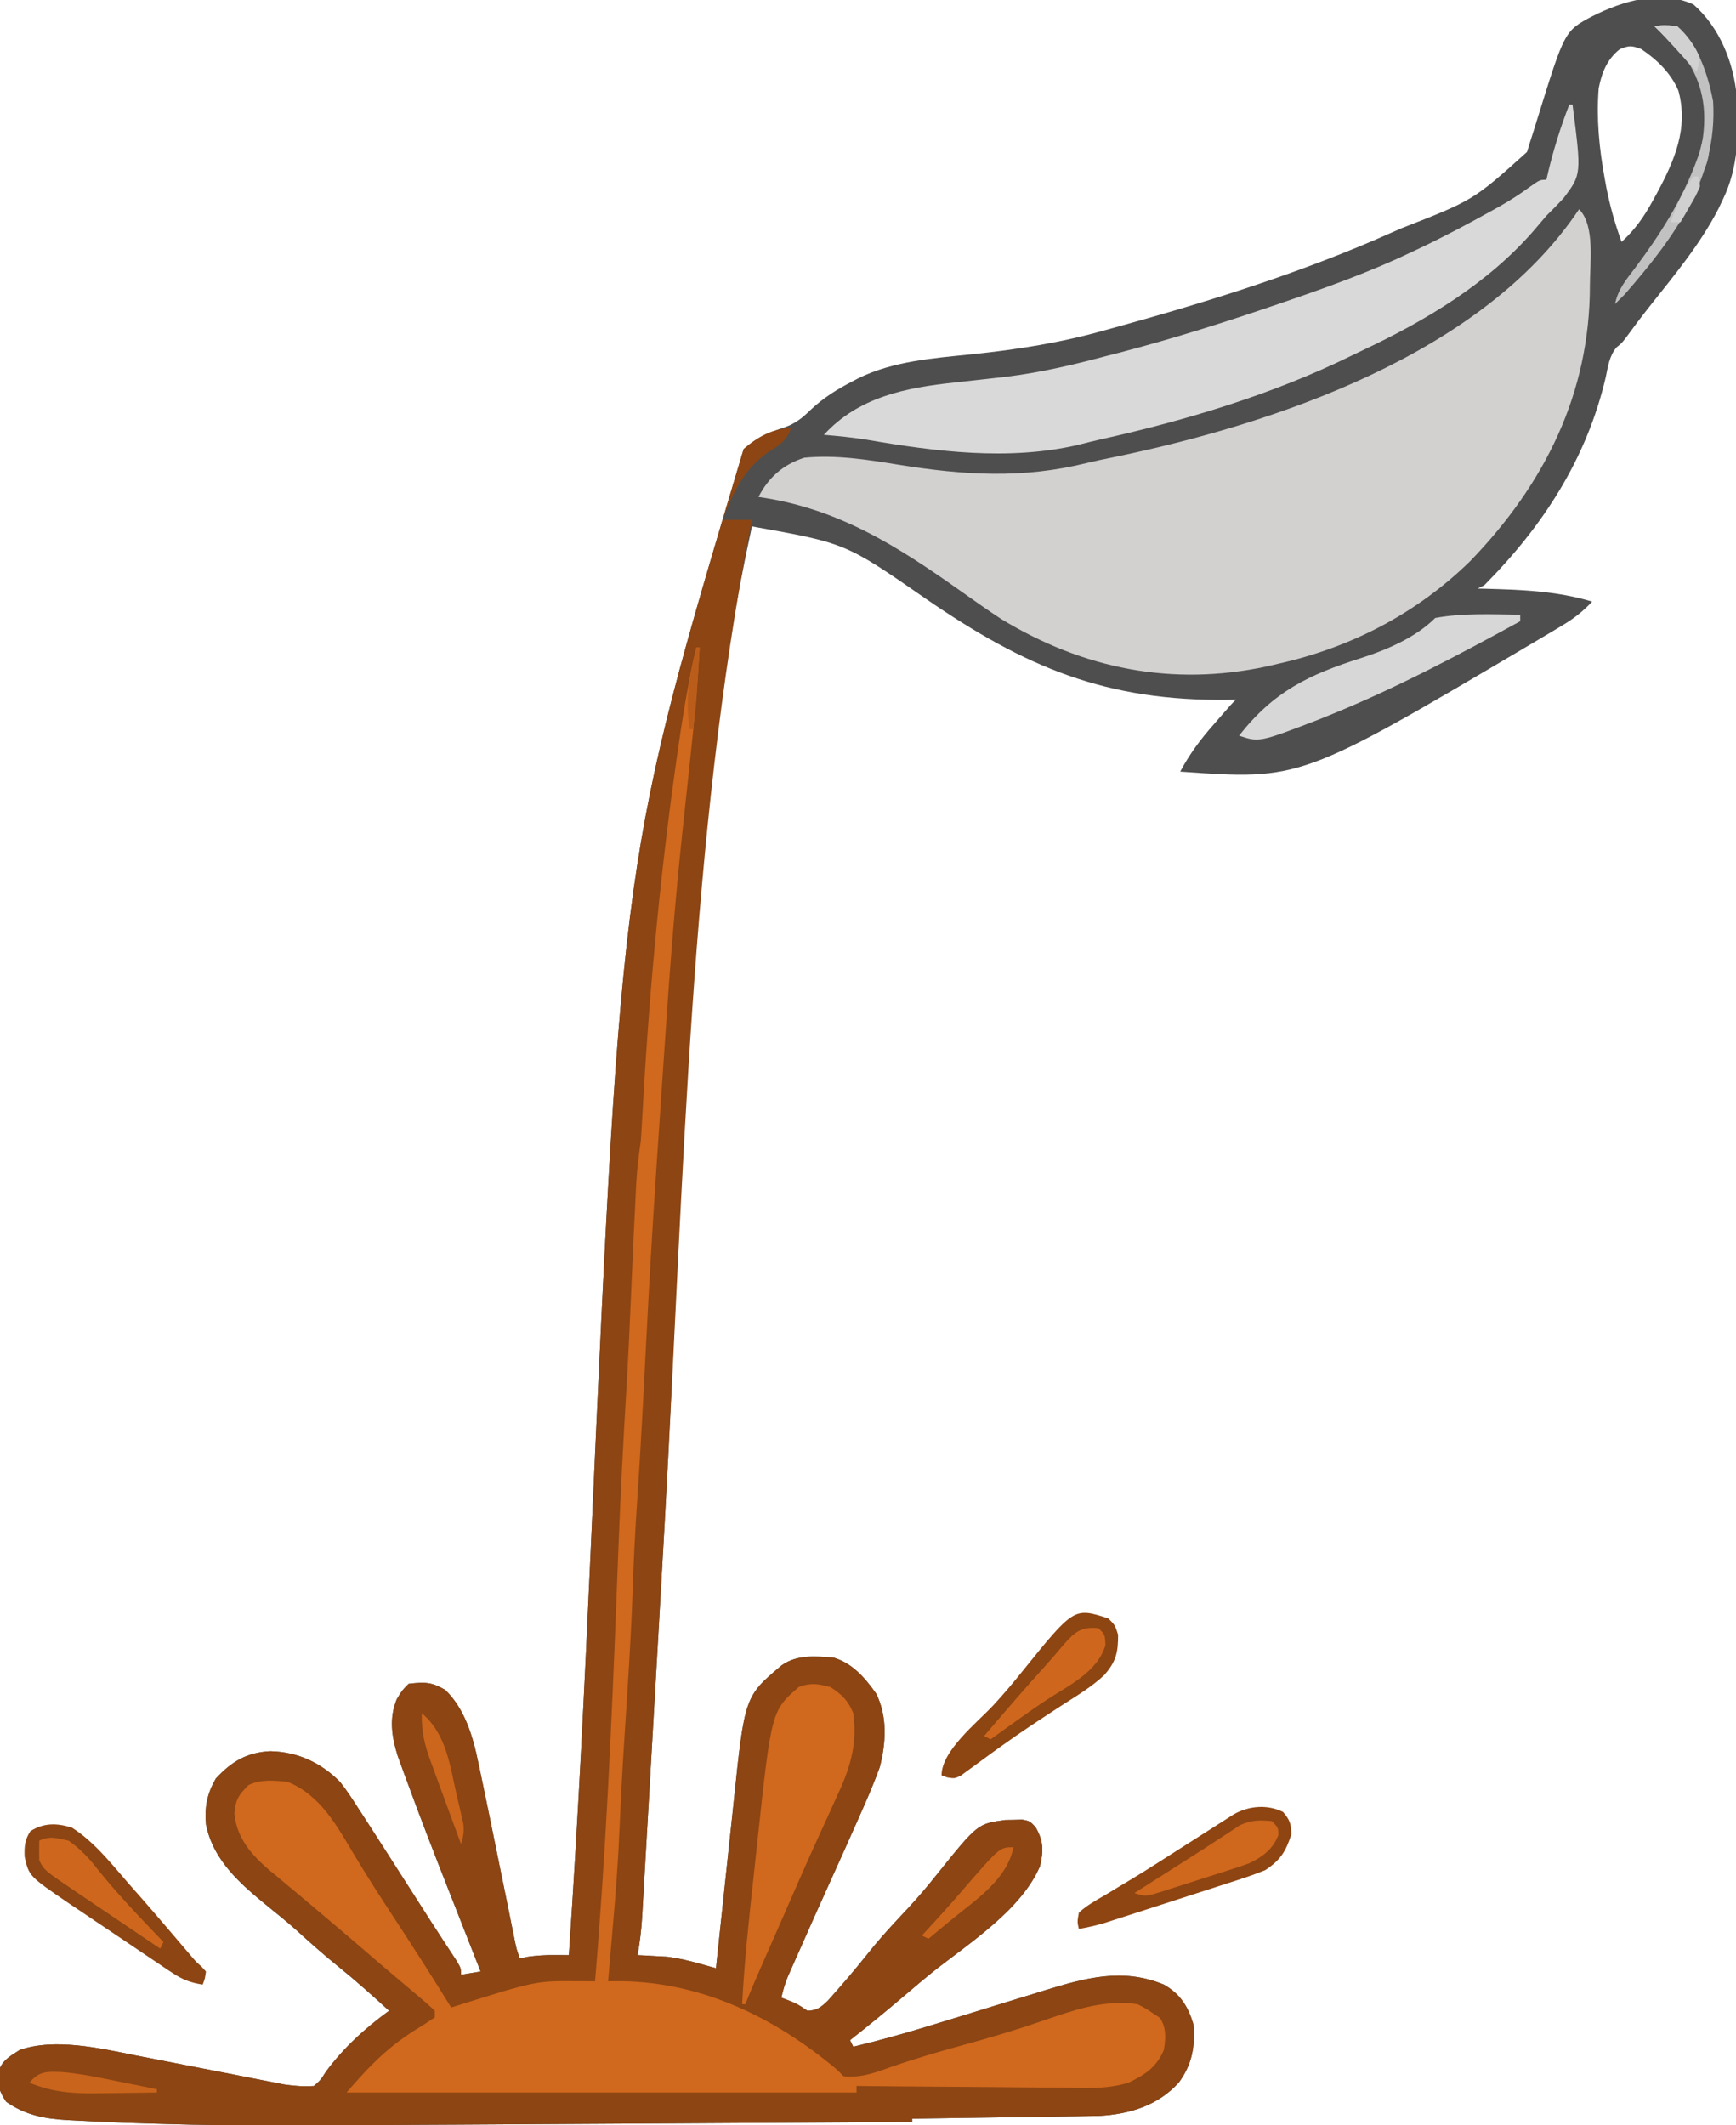 <?xml version="1.0" encoding="UTF-8"?>
<svg version="1.1" xmlns="http://www.w3.org/2000/svg" width="531" height="650">
<path d="M0 0 C7.985 6.987 12.29 17.706 13.228 28.163 C13.842 39.106 13.883 49.586 9 59.625 C8.564 60.54 8.129 61.455 7.68 62.398 C2.072 73.339 -5.848 82.78 -13.445 92.375 C-15.96 95.558 -18.395 98.794 -20.781 102.074 C-22 103.625 -22 103.625 -23.543 104.879 C-25.747 107.52 -26.122 110.589 -26.812 113.875 C-32.616 138.904 -46.061 159.562 -64 177.625 C-64.66 177.955 -65.32 178.285 -66 178.625 C-65.402 178.64 -64.803 178.654 -64.187 178.669 C-52.808 178.978 -41.972 179.333 -31 182.625 C-33.78 185.591 -36.534 187.749 -40.016 189.84 C-41.007 190.437 -41.998 191.034 -43.02 191.65 C-44.086 192.281 -45.152 192.912 -46.25 193.562 C-47.362 194.223 -48.473 194.883 -49.619 195.563 C-120.09 237.23 -120.09 237.23 -157 234.625 C-154.14 229.237 -150.844 224.812 -146.812 220.25 C-146.267 219.622 -145.721 218.994 -145.158 218.348 C-141.33 213.955 -141.33 213.955 -140 212.625 C-140.654 212.635 -141.307 212.646 -141.981 212.657 C-179.591 213.179 -204.332 202.773 -235 181.625 C-259.349 164.735 -259.349 164.735 -288 159.625 C-308.743 254.481 -308.603 356.161 -314.694 464.408 C-316.035 488.297 -317.396 512.185 -318.779 536.071 C-319.172 542.859 -319.562 549.648 -319.95 556.436 C-320.187 560.588 -320.427 564.74 -320.668 568.892 C-320.779 570.804 -320.888 572.716 -320.996 574.628 C-321.143 577.227 -321.295 579.826 -321.447 582.425 C-321.488 583.175 -321.53 583.925 -321.573 584.698 C-321.814 588.733 -322.257 592.652 -323 596.625 C-321.784 596.681 -321.784 596.681 -320.543 596.738 C-319.436 596.804 -318.328 596.87 -317.188 596.938 C-315.569 597.025 -315.569 597.025 -313.918 597.113 C-310.532 597.556 -307.532 598.242 -304.255 599.157 C-302.777 599.568 -302.777 599.568 -301.269 599.987 C-300.146 600.303 -300.146 600.303 -299 600.625 C-298.919 599.857 -298.838 599.088 -298.754 598.296 C-297.982 590.986 -297.204 583.677 -296.417 576.368 C-296.014 572.613 -295.612 568.857 -295.217 565.1 C-294.834 561.462 -294.444 557.825 -294.05 554.188 C-293.902 552.813 -293.757 551.439 -293.614 550.063 C-290.222 517.511 -290.222 517.511 -278.902 507.973 C-274.181 504.628 -268.532 505.211 -263 505.625 C-257.189 507.413 -253.452 511.768 -250 516.625 C-246.527 523.629 -246.979 531.649 -248.887 539.078 C-250.425 543.346 -252.162 547.479 -254 551.625 C-254.456 552.661 -254.913 553.697 -255.383 554.765 C-258.369 561.519 -261.399 568.253 -264.448 574.979 C-267.416 581.534 -270.342 588.106 -273.25 594.688 C-273.716 595.733 -274.181 596.779 -274.661 597.857 C-275.087 598.823 -275.514 599.79 -275.953 600.785 C-276.512 602.048 -276.512 602.048 -277.083 603.336 C-277.92 605.425 -278.519 607.431 -279 609.625 C-278.237 609.914 -277.474 610.202 -276.688 610.5 C-274 611.625 -274 611.625 -271 613.625 C-267.981 613.513 -266.96 612.587 -264.738 610.508 C-263.938 609.598 -263.137 608.688 -262.312 607.75 C-261.875 607.257 -261.438 606.764 -260.988 606.255 C-257.34 602.106 -253.881 597.808 -250.414 593.508 C-247.225 589.699 -243.845 586.09 -240.446 582.47 C-237.258 579.053 -234.275 575.544 -231.375 571.875 C-218.964 556.435 -218.964 556.435 -210.527 555.289 C-209.673 555.276 -208.818 555.263 -207.938 555.25 C-207.08 555.222 -206.223 555.193 -205.34 555.164 C-203 555.625 -203 555.625 -201.246 557.477 C-198.806 561.684 -198.776 564.665 -199.875 569.375 C-205.575 582.751 -221.328 592.789 -232.441 601.566 C-235.507 604.033 -238.505 606.574 -241.5 609.125 C-246.914 613.736 -252.414 618.224 -258 622.625 C-257.67 623.285 -257.34 623.945 -257 624.625 C-248.544 622.603 -240.234 620.253 -231.93 617.684 C-229.462 616.928 -226.995 616.172 -224.527 615.416 C-220.691 614.237 -216.856 613.057 -213.021 611.874 C-209.283 610.723 -205.544 609.578 -201.805 608.434 C-200.669 608.081 -199.533 607.729 -198.363 607.367 C-185.815 603.532 -174.621 600.439 -162 605.625 C-157.037 608.459 -154.658 612.192 -153 617.625 C-152.355 624.394 -153.328 629.98 -157.406 635.543 C-163.863 642.685 -172.575 645.286 -181.999 645.783 C-183.052 645.799 -184.104 645.814 -185.189 645.83 C-186.39 645.85 -187.591 645.87 -188.828 645.891 C-190.109 645.907 -191.391 645.924 -192.711 645.941 C-194.048 645.962 -195.384 645.983 -196.721 646.004 C-200.222 646.059 -203.724 646.109 -207.226 646.157 C-210.805 646.208 -214.385 646.263 -217.965 646.318 C-224.976 646.426 -231.988 646.527 -239 646.625 C-239 646.955 -239 647.285 -239 647.625 C-261.048 647.757 -283.096 647.887 -305.143 648.016 C-315.385 648.076 -325.626 648.136 -335.868 648.198 C-344.814 648.251 -353.761 648.304 -362.707 648.356 C-367.426 648.383 -372.145 648.411 -376.864 648.44 C-395.717 648.554 -414.57 648.645 -433.424 648.65 C-434.193 648.651 -434.962 648.651 -435.754 648.651 C-446.252 648.656 -456.745 648.594 -467.238 648.253 C-469.331 648.185 -471.423 648.126 -473.516 648.068 C-480.744 647.859 -487.967 647.558 -495.188 647.168 C-495.886 647.133 -496.584 647.098 -497.303 647.062 C-504.415 646.651 -510.258 645.545 -516.125 641.438 C-518.257 638.239 -518.795 636.35 -518.559 632.559 C-517.496 628.88 -515.173 627.639 -512 625.625 C-501.324 621.869 -487.305 625.095 -476.648 627.25 C-475.251 627.52 -473.853 627.79 -472.455 628.057 C-468.829 628.755 -465.206 629.469 -461.583 630.188 C-455.754 631.342 -449.92 632.472 -444.086 633.599 C-442.065 633.992 -440.046 634.393 -438.027 634.795 C-436.183 635.156 -436.183 635.156 -434.302 635.523 C-433.227 635.737 -432.152 635.95 -431.044 636.169 C-427.951 636.632 -425.121 636.835 -422 636.625 C-419.93 634.806 -419.93 634.806 -418.312 632.25 C-412.935 624.966 -406.319 618.943 -399 613.625 C-404.058 608.984 -409.162 604.442 -414.5 600.125 C-418.961 596.516 -423.224 592.746 -427.461 588.879 C-430.119 586.519 -432.854 584.288 -435.625 582.062 C-444.112 575.146 -452.754 567.899 -455 556.625 C-455.415 551.131 -454.715 547.442 -452 542.625 C-447.132 537.384 -442.509 534.609 -435.312 534.25 C-426.966 534.437 -419.879 537.72 -414 543.625 C-412.031 546.099 -410.327 548.712 -408.625 551.375 C-408.123 552.144 -407.621 552.912 -407.104 553.704 C-405.391 556.337 -403.694 558.98 -402 561.625 C-401.351 562.634 -400.702 563.644 -400.033 564.684 C-396.589 570.038 -393.158 575.4 -389.738 580.77 C-387.503 584.279 -385.256 587.779 -382.98 591.262 C-382.338 592.247 -382.338 592.247 -381.682 593.253 C-380.594 594.919 -379.5 596.583 -378.406 598.246 C-377 600.625 -377 600.625 -377 602.625 C-375.02 602.295 -373.04 601.965 -371 601.625 C-371.208 601.098 -371.415 600.57 -371.63 600.027 C-373.84 594.413 -376.047 588.797 -378.251 583.18 C-379.068 581.099 -379.887 579.018 -380.706 576.938 C-385.091 565.804 -389.416 554.651 -393.531 543.414 C-393.868 542.501 -394.204 541.588 -394.551 540.647 C-395.014 539.371 -395.014 539.371 -395.486 538.069 C-395.756 537.328 -396.025 536.588 -396.303 535.825 C-398.188 529.876 -399.07 524.203 -396.625 518.312 C-395 515.625 -395 515.625 -393 513.625 C-388.186 513.063 -386.021 513.025 -381.812 515.5 C-375.895 521.183 -373.342 529.675 -371.75 537.5 C-371.56 538.377 -371.37 539.254 -371.175 540.157 C-370.43 543.643 -369.714 547.133 -369 550.625 C-368.639 552.381 -368.279 554.137 -367.918 555.893 C-366.281 563.87 -364.645 571.847 -363.034 579.83 C-362.842 580.781 -362.649 581.732 -362.451 582.711 C-362.085 584.52 -361.72 586.329 -361.358 588.139 C-361.194 588.949 -361.029 589.76 -360.86 590.594 C-360.646 591.657 -360.646 591.657 -360.428 592.742 C-359.985 594.834 -359.985 594.834 -359 597.625 C-358.196 597.46 -357.391 597.295 -356.562 597.125 C-353.696 596.723 -351.153 596.573 -348.277 596.594 C-347.073 596.601 -347.073 596.601 -345.844 596.607 C-345.235 596.613 -344.627 596.619 -344 596.625 C-341.166 555.166 -339.164 513.673 -337.292 472.162 C-327.742 260.411 -327.742 260.411 -290.523 135.98 C-286.817 132.683 -282.811 130.863 -278.125 129.375 C-274.657 128.155 -272.624 126.496 -270 123.938 C-266.076 120.277 -262.055 117.743 -257.312 115.312 C-256.702 114.987 -256.092 114.662 -255.463 114.327 C-244.715 109.04 -232.374 108.178 -220.616 106.977 C-206.749 105.534 -193.435 103.434 -180 99.625 C-178.893 99.32 -177.785 99.014 -176.644 98.7 C-147.85 90.741 -119.303 81.83 -92 69.625 C-91.153 69.252 -90.306 68.878 -89.434 68.494 C-67.336 59.87 -67.336 59.87 -50.928 45.11 C-50.605 44.066 -50.282 43.021 -49.949 41.945 C-49.58 40.788 -49.211 39.63 -48.83 38.438 C-48.453 37.221 -48.076 36.004 -47.688 34.75 C-39.415 8.079 -39.415 8.079 -31 3.625 C-21.738 -1.039 -10.032 -4.618 0 0 Z M-22.562 13.688 C-26.465 16.789 -28.054 20.827 -29 25.625 C-29.716 34.989 -28.864 43.847 -27.188 53.062 C-27.022 53.973 -26.857 54.884 -26.687 55.822 C-25.566 61.601 -24.007 67.092 -22 72.625 C-17.84 68.825 -15.134 64.928 -12.438 60 C-12.048 59.291 -11.658 58.581 -11.256 57.851 C-5.85 47.826 -1.466 37.905 -4.625 26.336 C-6.97 20.913 -11.141 16.899 -16 13.625 C-18.925 12.564 -19.611 12.464 -22.562 13.688 Z " fill="#4E4E4E" transform="translate(518,1.375)"/>
<path d="M0 0 C-1.469 3.769 -3.334 5.065 -6.75 7.125 C-14.354 12.238 -17.74 19.67 -21 28 C-18.03 28 -15.06 28 -12 28 C-12.125 28.633 -12.251 29.267 -12.38 29.92 C-31.041 125.73 -32.568 225.922 -38.694 334.783 C-40.035 358.672 -41.396 382.56 -42.779 406.446 C-43.172 413.234 -43.562 420.023 -43.95 426.811 C-44.187 430.963 -44.427 435.115 -44.668 439.267 C-44.779 441.179 -44.888 443.091 -44.996 445.003 C-45.143 447.602 -45.295 450.201 -45.447 452.8 C-45.488 453.55 -45.53 454.3 -45.573 455.073 C-45.814 459.108 -46.257 463.027 -47 467 C-46.189 467.037 -45.378 467.075 -44.543 467.113 C-42.882 467.212 -42.882 467.212 -41.188 467.312 C-40.109 467.371 -39.03 467.429 -37.918 467.488 C-34.532 467.931 -31.532 468.617 -28.255 469.532 C-26.777 469.943 -26.777 469.943 -25.269 470.362 C-24.146 470.678 -24.146 470.678 -23 471 C-22.919 470.232 -22.838 469.463 -22.754 468.671 C-21.982 461.361 -21.204 454.052 -20.417 446.743 C-20.014 442.988 -19.612 439.232 -19.217 435.475 C-18.834 431.837 -18.444 428.2 -18.05 424.563 C-17.902 423.188 -17.757 421.814 -17.614 420.438 C-14.222 387.886 -14.222 387.886 -2.902 378.348 C1.819 375.003 7.468 375.586 13 376 C18.811 377.788 22.548 382.143 26 387 C29.473 394.004 29.021 402.024 27.113 409.453 C25.575 413.721 23.838 417.854 22 422 C21.544 423.036 21.087 424.072 20.617 425.14 C17.631 431.894 14.601 438.628 11.552 445.354 C8.584 451.909 5.658 458.481 2.75 465.062 C2.284 466.108 1.819 467.154 1.339 468.232 C0.913 469.198 0.486 470.165 0.047 471.16 C-0.326 472.002 -0.699 472.844 -1.083 473.711 C-1.92 475.8 -2.519 477.806 -3 480 C-2.237 480.289 -1.474 480.577 -0.688 480.875 C2 482 2 482 5 484 C8.019 483.888 9.04 482.962 11.262 480.883 C12.062 479.973 12.863 479.063 13.688 478.125 C14.125 477.632 14.562 477.139 15.012 476.63 C18.66 472.481 22.119 468.183 25.586 463.883 C28.775 460.074 32.155 456.465 35.554 452.845 C38.742 449.428 41.725 445.919 44.625 442.25 C57.036 426.81 57.036 426.81 65.473 425.664 C66.327 425.651 67.182 425.638 68.062 425.625 C68.92 425.597 69.777 425.568 70.66 425.539 C73 426 73 426 74.754 427.852 C77.194 432.059 77.224 435.04 76.125 439.75 C70.425 453.126 54.672 463.164 43.559 471.941 C40.493 474.408 37.495 476.949 34.5 479.5 C29.086 484.111 23.586 488.599 18 493 C18.33 493.66 18.66 494.32 19 495 C27.456 492.978 35.766 490.628 44.07 488.059 C46.538 487.303 49.005 486.547 51.473 485.791 C55.309 484.612 59.144 483.432 62.979 482.249 C66.717 481.098 70.456 479.953 74.195 478.809 C75.331 478.456 76.467 478.104 77.637 477.742 C90.185 473.907 101.379 470.814 114 476 C118.963 478.834 121.342 482.567 123 488 C123.645 494.769 122.672 500.355 118.594 505.918 C112.137 513.06 103.425 515.661 94.001 516.158 C92.948 516.174 91.896 516.189 90.811 516.205 C89.61 516.225 88.409 516.245 87.172 516.266 C85.891 516.282 84.609 516.299 83.289 516.316 C81.952 516.337 80.616 516.358 79.279 516.379 C75.778 516.434 72.276 516.484 68.774 516.532 C65.195 516.583 61.615 516.638 58.035 516.693 C51.024 516.801 44.012 516.902 37 517 C37 517.33 37 517.66 37 518 C14.952 518.132 -7.096 518.262 -29.143 518.391 C-39.385 518.451 -49.626 518.511 -59.868 518.573 C-68.814 518.626 -77.761 518.679 -86.707 518.731 C-91.426 518.758 -96.145 518.786 -100.864 518.815 C-119.717 518.929 -138.57 519.02 -157.424 519.025 C-158.193 519.026 -158.962 519.026 -159.754 519.026 C-170.252 519.031 -180.745 518.969 -191.238 518.628 C-193.331 518.56 -195.423 518.501 -197.516 518.443 C-204.744 518.234 -211.967 517.933 -219.188 517.543 C-219.886 517.508 -220.584 517.473 -221.303 517.437 C-228.415 517.026 -234.258 515.92 -240.125 511.812 C-242.257 508.614 -242.795 506.725 -242.559 502.934 C-241.496 499.255 -239.173 498.014 -236 496 C-225.324 492.244 -211.305 495.47 -200.648 497.625 C-199.251 497.895 -197.853 498.165 -196.455 498.432 C-192.829 499.13 -189.206 499.844 -185.583 500.563 C-179.754 501.717 -173.92 502.847 -168.086 503.974 C-166.065 504.367 -164.046 504.768 -162.027 505.17 C-160.183 505.531 -160.183 505.531 -158.302 505.898 C-157.227 506.112 -156.152 506.325 -155.044 506.544 C-151.951 507.007 -149.121 507.21 -146 507 C-143.93 505.181 -143.93 505.181 -142.312 502.625 C-136.935 495.341 -130.319 489.318 -123 484 C-128.058 479.359 -133.162 474.817 -138.5 470.5 C-142.961 466.891 -147.224 463.121 -151.461 459.254 C-154.119 456.894 -156.854 454.663 -159.625 452.438 C-168.112 445.521 -176.754 438.274 -179 427 C-179.415 421.506 -178.715 417.817 -176 413 C-171.132 407.759 -166.509 404.984 -159.312 404.625 C-150.966 404.812 -143.879 408.095 -138 414 C-136.031 416.474 -134.327 419.087 -132.625 421.75 C-132.123 422.519 -131.621 423.287 -131.104 424.079 C-129.391 426.712 -127.694 429.355 -126 432 C-125.351 433.009 -124.702 434.019 -124.033 435.059 C-120.589 440.413 -117.158 445.775 -113.738 451.145 C-111.503 454.654 -109.256 458.154 -106.98 461.637 C-106.338 462.622 -106.338 462.622 -105.682 463.628 C-104.594 465.294 -103.5 466.958 -102.406 468.621 C-101 471 -101 471 -101 473 C-99.02 472.67 -97.04 472.34 -95 472 C-95.208 471.473 -95.415 470.945 -95.63 470.402 C-97.84 464.788 -100.047 459.172 -102.251 453.555 C-103.068 451.474 -103.887 449.393 -104.706 447.313 C-109.091 436.179 -113.416 425.026 -117.531 413.789 C-117.868 412.876 -118.204 411.963 -118.551 411.022 C-118.86 410.171 -119.168 409.32 -119.486 408.444 C-119.756 407.703 -120.025 406.963 -120.303 406.2 C-122.188 400.251 -123.07 394.578 -120.625 388.688 C-119 386 -119 386 -117 384 C-112.186 383.438 -110.021 383.4 -105.812 385.875 C-99.895 391.558 -97.342 400.05 -95.75 407.875 C-95.465 409.19 -95.465 409.19 -95.175 410.532 C-94.43 414.018 -93.714 417.508 -93 421 C-92.639 422.756 -92.279 424.512 -91.918 426.268 C-90.281 434.245 -88.645 442.222 -87.034 450.205 C-86.842 451.156 -86.649 452.107 -86.451 453.086 C-86.085 454.895 -85.72 456.704 -85.358 458.514 C-85.194 459.324 -85.029 460.135 -84.86 460.969 C-84.718 461.678 -84.575 462.387 -84.428 463.117 C-83.985 465.209 -83.985 465.209 -83 468 C-82.196 467.835 -81.391 467.67 -80.562 467.5 C-77.696 467.098 -75.153 466.948 -72.277 466.969 C-71.073 466.976 -71.073 466.976 -69.844 466.982 C-68.931 466.991 -68.931 466.991 -68 467 C-65.166 425.541 -63.164 384.048 -61.292 342.537 C-51.741 130.776 -51.741 130.776 -14.547 6.363 C-10.334 2.651 -5.616 0 0 0 Z " fill="#8C4513" transform="translate(242,131)"/>
<path d="M0 0 C4.989 4.989 3.277 16.747 3.312 23.375 C3.293 56.404 -10.527 84.055 -33.312 107.625 C-49.743 123.667 -69.664 133.99 -92 139 C-93.804 139.418 -93.804 139.418 -95.645 139.844 C-124.46 145.997 -151.628 140.576 -176.742 125.336 C-180.73 122.712 -184.629 119.972 -188.522 117.21 C-208.401 103.111 -226.439 91.486 -251 88 C-247.91 81.992 -243.424 78.081 -237 76 C-227.265 75.066 -217.762 76.579 -208.186 78.139 C-188.204 81.35 -170.231 82.52 -150.432 77.585 C-147.967 76.992 -145.497 76.474 -143.012 75.973 C-93.076 65.708 -29.6 44.399 0 0 Z " fill="#D3D0D0" transform="translate(483,64)"/>
<path d="M0 0 C0.33 0 0.66 0 1 0 C0.39 11.421 -0.629 22.757 -1.875 34.125 C-2.488 39.775 -3.094 45.426 -3.691 51.078 C-3.908 53.128 -4.126 55.178 -4.346 57.227 C-6.487 77.338 -8.056 97.453 -9.407 117.629 C-9.666 121.469 -9.93 125.308 -10.193 129.146 C-10.758 137.386 -11.311 145.625 -11.858 153.866 C-11.997 155.955 -12.137 158.044 -12.276 160.133 C-13.429 177.392 -14.444 194.654 -15.319 211.929 C-16.156 228.439 -17.003 244.945 -18.125 261.438 C-18.77 270.92 -19.226 280.387 -19.536 289.885 C-20.04 303.926 -21.001 317.944 -21.896 331.964 C-22.025 333.992 -22.153 336.019 -22.281 338.047 C-22.344 339.047 -22.408 340.047 -22.473 341.077 C-22.889 347.817 -23.214 354.558 -23.496 361.305 C-23.922 371.354 -24.681 381.356 -25.562 391.375 C-25.703 393.009 -25.843 394.643 -25.982 396.277 C-26.317 400.185 -26.657 404.093 -27 408 C-26.165 407.98 -26.165 407.98 -25.312 407.96 C0.526 407.617 23.569 418.659 43 435 C43.66 435.66 44.32 436.32 45 437 C50.035 437.544 54.152 436.135 58.812 434.438 C66.301 431.82 73.848 429.589 81.5 427.5 C89.03 425.437 96.485 423.269 103.875 420.75 C105.312 420.263 106.75 419.776 108.188 419.289 C108.841 419.068 109.495 418.846 110.168 418.618 C118.37 415.851 126.265 413.724 135 415 C137.738 416.449 137.738 416.449 140 418 C140.598 418.392 141.196 418.784 141.812 419.188 C143.834 422.273 143.566 425.499 143 429 C140.723 434.278 137.28 436.544 132.275 438.952 C125.255 441.198 117.819 440.601 110.523 440.488 C108.744 440.479 106.965 440.472 105.185 440.467 C100.533 440.448 95.881 440.399 91.228 440.343 C86.469 440.292 81.709 440.269 76.949 440.244 C67.632 440.191 58.316 440.106 49 440 C49 440.66 49 441.32 49 442 C-2.48 442 -53.96 442 -107 442 C-99.844 433.652 -93.903 427.606 -84.623 422.02 C-83.052 421.061 -81.521 420.036 -80 419 C-80 418.34 -80 417.68 -80 417 C-82.002 415.132 -84.02 413.372 -86.125 411.625 C-87.418 410.535 -88.711 409.445 -90.004 408.355 C-90.669 407.798 -91.335 407.24 -92.02 406.666 C-95.054 404.113 -98.057 401.524 -101.062 398.938 C-104.995 395.563 -108.936 392.2 -112.894 388.857 C-113.96 387.956 -115.024 387.055 -116.088 386.153 C-118.962 383.716 -121.848 381.295 -124.75 378.891 C-126 377.844 -127.25 376.797 -128.5 375.75 C-129.076 375.279 -129.651 374.808 -130.244 374.322 C-135.932 369.53 -140.601 364.314 -141.312 356.625 C-140.949 352.407 -139.951 350.951 -137 348 C-133.274 346.137 -129.066 346.577 -125 347 C-114.913 351.103 -109.965 360.432 -104.613 369.383 C-100.709 375.902 -96.61 382.275 -92.438 388.625 C-86.498 397.674 -80.683 406.788 -75 416 C-74.457 415.829 -73.914 415.657 -73.354 415.481 C-49.084 407.875 -49.084 407.875 -36.656 407.961 C-35.06 407.969 -35.06 407.969 -33.432 407.978 C-32.228 407.989 -32.228 407.989 -31 408 C-27.679 368.619 -25.91 329.222 -24.396 289.737 C-24.241 285.714 -24.085 281.691 -23.93 277.668 C-23.873 276.199 -23.873 276.199 -23.815 274.701 C-23.204 258.983 -22.388 243.285 -21.446 227.584 C-20.835 217.373 -20.376 207.157 -19.938 196.938 C-19.491 186.666 -19.043 176.396 -18.504 166.129 C-18.45 165.05 -18.45 165.05 -18.396 163.949 C-18.158 159.584 -17.633 155.323 -17 151 C-16.854 149.085 -16.735 147.168 -16.641 145.25 C-14.692 108.86 -11.459 72.526 -6.375 36.438 C-6.229 35.396 -6.083 34.354 -5.933 33.281 C-4.35 22.087 -2.603 11.009 0 0 Z " fill="#D0681D" transform="translate(213,198)"/>
<path d="M0 0 C0.33 0 0.66 0 1 0 C3.739 21.352 3.739 21.352 -1.75 28.625 C-3.457 30.458 -5.209 32.25 -7 34 C-8.271 35.491 -9.542 36.982 -10.806 38.479 C-24.832 54.662 -43.805 66.018 -62.989 75.05 C-64.294 75.666 -65.594 76.291 -66.89 76.927 C-90.831 88.659 -117.238 96.576 -143.186 102.364 C-145.558 102.9 -147.911 103.479 -150.266 104.086 C-171.489 109.008 -193.94 106.124 -215.111 102.458 C-219.39 101.78 -223.684 101.36 -228 101 C-217.378 89.409 -202.97 86.584 -188 85 C-183.874 84.551 -179.749 84.093 -175.625 83.625 C-174.568 83.505 -173.511 83.386 -172.423 83.262 C-162.05 82.015 -152.083 79.681 -142 77 C-140.654 76.654 -139.308 76.309 -137.961 75.965 C-121.673 71.73 -105.67 66.694 -89.75 61.25 C-88.85 60.943 -87.95 60.636 -87.023 60.319 C-73.756 55.777 -60.668 51.05 -48 45 C-47.298 44.668 -46.596 44.337 -45.873 43.995 C-38.251 40.368 -30.813 36.416 -23.438 32.312 C-22.794 31.956 -22.151 31.6 -21.489 31.232 C-18.236 29.392 -15.174 27.443 -12.16 25.23 C-9 23 -9 23 -7 23 C-6.83 22.261 -6.66 21.523 -6.484 20.762 C-4.782 13.634 -2.649 6.831 0 0 Z " fill="#D9D9D9" transform="translate(480,32)"/>
<path d="M0 0 C3.496 2.253 5.466 4.159 7 8 C8.375 17.906 5.811 25.403 1.625 34.25 C1.051 35.51 0.48 36.771 -0.089 38.033 C-1.343 40.808 -2.608 43.578 -3.88 46.345 C-7.513 54.282 -10.978 62.294 -14.475 70.292 C-15.674 73.031 -16.877 75.767 -18.082 78.503 C-18.46 79.362 -18.838 80.221 -19.227 81.106 C-19.938 82.721 -20.649 84.335 -21.361 85.949 C-22.971 89.61 -24.546 93.273 -26 97 C-26.33 97 -26.66 97 -27 97 C-26.343 84.052 -24.935 71.188 -23.526 58.304 C-23.127 54.641 -22.737 50.977 -22.348 47.312 C-18.029 7.236 -18.029 7.236 -9.625 -0.062 C-5.982 -1.363 -3.717 -0.996 0 0 Z " fill="#D0681D" transform="translate(254,516)"/>
<path d="M0 0 C0 0.66 0 1.32 0 2 C-19.358 12.591 -38.514 22.764 -59 31 C-60.053 31.424 -61.106 31.848 -62.191 32.285 C-79.857 39.048 -79.857 39.048 -86 37 C-75.478 23.544 -64.746 18.352 -48.664 13.258 C-40.81 10.738 -31.964 6.964 -26 1 C-17.483 -0.564 -8.62 -0.096 0 0 Z " fill="#D7D7D7" transform="translate(465,188)"/>
<path d="M0 0 C2.063 2.393 2.49 3.638 2.562 6.812 C0.893 12.1 -0.831 14.794 -5.438 17.812 C-9.265 19.387 -13.182 20.635 -17.125 21.887 C-18.26 22.256 -19.396 22.625 -20.565 23.006 C-22.961 23.783 -25.358 24.555 -27.757 25.323 C-31.427 26.497 -35.093 27.685 -38.758 28.877 C-41.088 29.631 -43.419 30.384 -45.75 31.137 C-46.846 31.491 -47.942 31.845 -49.071 32.21 C-50.096 32.537 -51.12 32.865 -52.176 33.202 C-53.073 33.49 -53.971 33.777 -54.896 34.074 C-57.395 34.8 -59.879 35.342 -62.438 35.812 C-62.945 33.652 -62.945 33.652 -62.438 30.812 C-60.005 28.576 -57.161 27.027 -54.312 25.375 C-52.574 24.324 -50.835 23.272 -49.098 22.219 C-47.717 21.393 -47.717 21.393 -46.309 20.551 C-41.401 17.58 -36.581 14.471 -31.75 11.375 C-29.116 9.694 -26.48 8.016 -23.842 6.34 C-22.267 5.339 -20.694 4.335 -19.123 3.328 C-18.416 2.878 -17.709 2.428 -16.98 1.965 C-16.059 1.375 -16.059 1.375 -15.118 0.773 C-10.447 -1.897 -4.82 -2.348 0 0 Z " fill="#8E4512" transform="translate(392.438,554.188)"/>
<path d="M0 0 C2.062 2.062 2.062 2.062 3 5 C3 10.408 2.425 13.169 -1.238 17.342 C-5.081 20.958 -9.636 23.658 -14.062 26.5 C-20.41 30.633 -26.739 34.763 -32.887 39.191 C-34.247 40.17 -34.247 40.17 -35.635 41.168 C-37.348 42.409 -39.055 43.66 -40.754 44.922 C-41.905 45.751 -41.905 45.751 -43.078 46.598 C-43.742 47.088 -44.407 47.578 -45.091 48.082 C-47 49 -47 49 -49.245 48.65 C-49.824 48.436 -50.403 48.221 -51 48 C-51 40.453 -40.223 31.997 -35.091 26.487 C-32.064 23.22 -29.219 19.858 -26.438 16.375 C-10.496 -3.38 -10.496 -3.38 0 0 Z " fill="#8D4512" transform="translate(339,495)"/>
<path d="M0 0 C7.423 4.681 13.194 12.484 19 19 C19.606 19.679 20.212 20.359 20.836 21.059 C23.585 24.177 26.288 27.335 28.988 30.496 C29.793 31.437 29.793 31.437 30.614 32.397 C31.686 33.652 32.757 34.908 33.826 36.166 C34.57 37.037 34.57 37.037 35.328 37.926 C35.771 38.446 36.213 38.966 36.669 39.501 C38.008 41.059 38.008 41.059 39.687 42.555 C40.12 43.032 40.553 43.509 41 44 C40.688 46.188 40.688 46.188 40 48 C36.243 47.437 33.729 46.443 30.58 44.335 C29.739 43.778 28.898 43.22 28.031 42.645 C27.135 42.038 26.239 41.43 25.316 40.805 C24.383 40.179 23.45 39.553 22.489 38.909 C20.517 37.583 18.547 36.253 16.581 34.919 C13.586 32.891 10.578 30.882 7.568 28.875 C5.65 27.582 3.733 26.288 1.816 24.992 C0.922 24.397 0.029 23.802 -0.892 23.189 C-13.15 14.814 -13.15 14.814 -14.468 8.901 C-14.601 5.865 -14.411 3.607 -12.688 1.062 C-8.558 -1.538 -4.523 -1.412 0 0 Z " fill="#8C4513" transform="translate(22,559)"/>
<path d="M0 0 C3.588 2.529 6.201 5.292 8.875 8.75 C15.13 16.577 22.09 23.753 29 31 C28.505 31.99 28.505 31.99 28 33 C23.675 30.085 19.352 27.168 15.03 24.248 C13.561 23.256 12.092 22.264 10.622 21.274 C8.503 19.846 6.386 18.415 4.27 16.984 C3.617 16.546 2.965 16.107 2.293 15.655 C-7.484 9.033 -7.484 9.033 -9 6 C-9.04 4 -9.043 2 -9 0 C-5.812 -1.594 -3.41 -0.751 0 0 Z " fill="#CE671D" transform="translate(21,563)"/>
<path d="M0 0 C2 2 2 2 2.125 5.188 C-0.283 13.348 -8.881 17.375 -15.68 21.801 C-19.431 24.286 -23.095 26.876 -26.75 29.5 C-27.681 30.169 -27.681 30.169 -28.631 30.851 C-30.089 31.899 -31.544 32.949 -33 34 C-33.66 33.67 -34.32 33.34 -35 33 C-28.742 25.651 -22.464 18.334 -15.969 11.191 C-14.144 9.16 -12.378 7.093 -10.625 5 C-7.193 1.077 -5.209 -0.534 0 0 Z " fill="#CE671D" transform="translate(336,498)"/>
<path d="M0 0 C2 2 2 2 2 4.312 C0.442 8.499 -2.871 10.988 -6.832 12.87 C-8.844 13.627 -10.865 14.293 -12.918 14.93 C-13.657 15.169 -14.396 15.409 -15.158 15.655 C-16.708 16.154 -18.26 16.646 -19.814 17.132 C-22.197 17.878 -24.57 18.648 -26.943 19.422 C-28.455 19.905 -29.968 20.387 -31.48 20.867 C-32.19 21.097 -32.899 21.327 -33.63 21.564 C-38.653 23.116 -38.653 23.116 -42 22 C-36.584 18.54 -31.163 15.088 -25.734 11.648 C-22.434 9.556 -19.147 7.449 -15.891 5.289 C-14.243 4.218 -14.243 4.218 -12.562 3.125 C-11.636 2.509 -10.709 1.893 -9.754 1.258 C-6.296 -0.321 -3.76 -0.367 0 0 Z " fill="#CF671D" transform="translate(389,557)"/>
<path d="M0 0 C3.188 -0.375 3.188 -0.375 7 0 C13.355 5.296 16.49 15.023 18 23 C19.458 46.742 5.93 64.847 -9 82 C-9.99 83.009 -10.988 84.012 -12 85 C-11.108 80.558 -8.645 77.589 -5.938 74.062 C1.836 63.674 8.506 53.262 13 41 C13.433 39.845 13.866 38.69 14.312 37.5 C16.096 28.423 15.684 20.112 11 12 C8.856 9.125 6.525 6.543 4 4 C3.196 3.175 2.391 2.35 1.562 1.5 C1.047 1.005 0.531 0.51 0 0 Z " fill="#C1C1C1" transform="translate(506,8)"/>
<path d="M0 0 C5.613 0.493 11.09 1.625 16.603 2.762 C18.395 3.119 18.395 3.119 20.224 3.484 C23.143 4.068 26.061 4.661 28.978 5.262 C28.978 5.592 28.978 5.922 28.978 6.262 C24.87 6.337 20.763 6.391 16.655 6.427 C15.261 6.441 13.867 6.462 12.474 6.488 C4.43 6.635 -2.512 6.43 -10.022 3.262 C-6.945 -0.441 -4.587 -0.14 0 0 Z " fill="#C9641C" transform="translate(19.022,633.738)"/>
<path d="M0 0 C7.573 6.345 8.638 16.045 10.75 25.312 C11.1 26.775 11.1 26.775 11.457 28.268 C11.672 29.207 11.888 30.146 12.109 31.113 C12.305 31.957 12.501 32.8 12.702 33.669 C13.013 36.099 12.757 37.69 12 40 C10.451 35.783 8.903 31.565 7.355 27.347 C6.829 25.913 6.302 24.478 5.775 23.044 C5.018 20.981 4.261 18.918 3.504 16.855 C3.151 15.894 3.151 15.894 2.79 14.914 C0.85 9.622 -0.107 5.678 0 0 Z " fill="#CC661D" transform="translate(129,524)"/>
<path d="M0 0 C-1.964 9.715 -11.108 15.788 -18.383 21.685 C-20.942 23.766 -23.469 25.885 -26 28 C-26.66 27.67 -27.32 27.34 -28 27 C-27.359 26.299 -26.719 25.598 -26.059 24.875 C-25.194 23.926 -24.329 22.977 -23.438 22 C-22.979 21.498 -22.521 20.996 -22.049 20.479 C-19.458 17.633 -16.924 14.75 -14.438 11.812 C-4.166 0 -4.166 0 0 0 Z " fill="#CC661D" transform="translate(310,565)"/>
<path d="M0 0 C3.188 -0.375 3.188 -0.375 7 0 C9.966 2.9 12.672 6.017 14 10 C13.708 11.343 13.378 12.679 13 14 C11.969 12.861 11.969 12.861 10.918 11.699 C10.008 10.695 9.098 9.691 8.188 8.688 C7.736 8.188 7.284 7.688 6.818 7.174 C4.598 4.726 2.368 2.305 0 0 Z " fill="#D1D1D1" transform="translate(506,8)"/>
<path d="M0 0 C0.33 0 0.66 0 1 0 C0.036 16.708 0.036 16.708 -1 25 C-1.33 25 -1.66 25 -2 25 C-3.503 16.125 -2.238 8.661 0 0 Z " fill="#BB5D1A" transform="translate(213,198)"/>
<path d="M0 0 C0.684 1.641 0.684 1.641 1 4 C-0.215 6.797 -0.215 6.797 -1.938 9.75 C-2.503 10.735 -3.069 11.72 -3.652 12.734 C-4.097 13.482 -4.542 14.23 -5 15 C-5.99 15 -6.98 15 -8 15 C-6.256 10.084 -3.745 3.745 0 0 Z " fill="#D0D0D0" transform="translate(519,53)"/>
<path d="M0 0 C0.66 0.66 1.32 1.32 2 2 C1.699 6.138 1.321 8.518 -1 12 C-1.66 12 -2.32 12 -3 12 C-2.01 8.04 -1.02 4.08 0 0 Z " fill="#C2C2C2" transform="translate(521,42)"/>
</svg>
